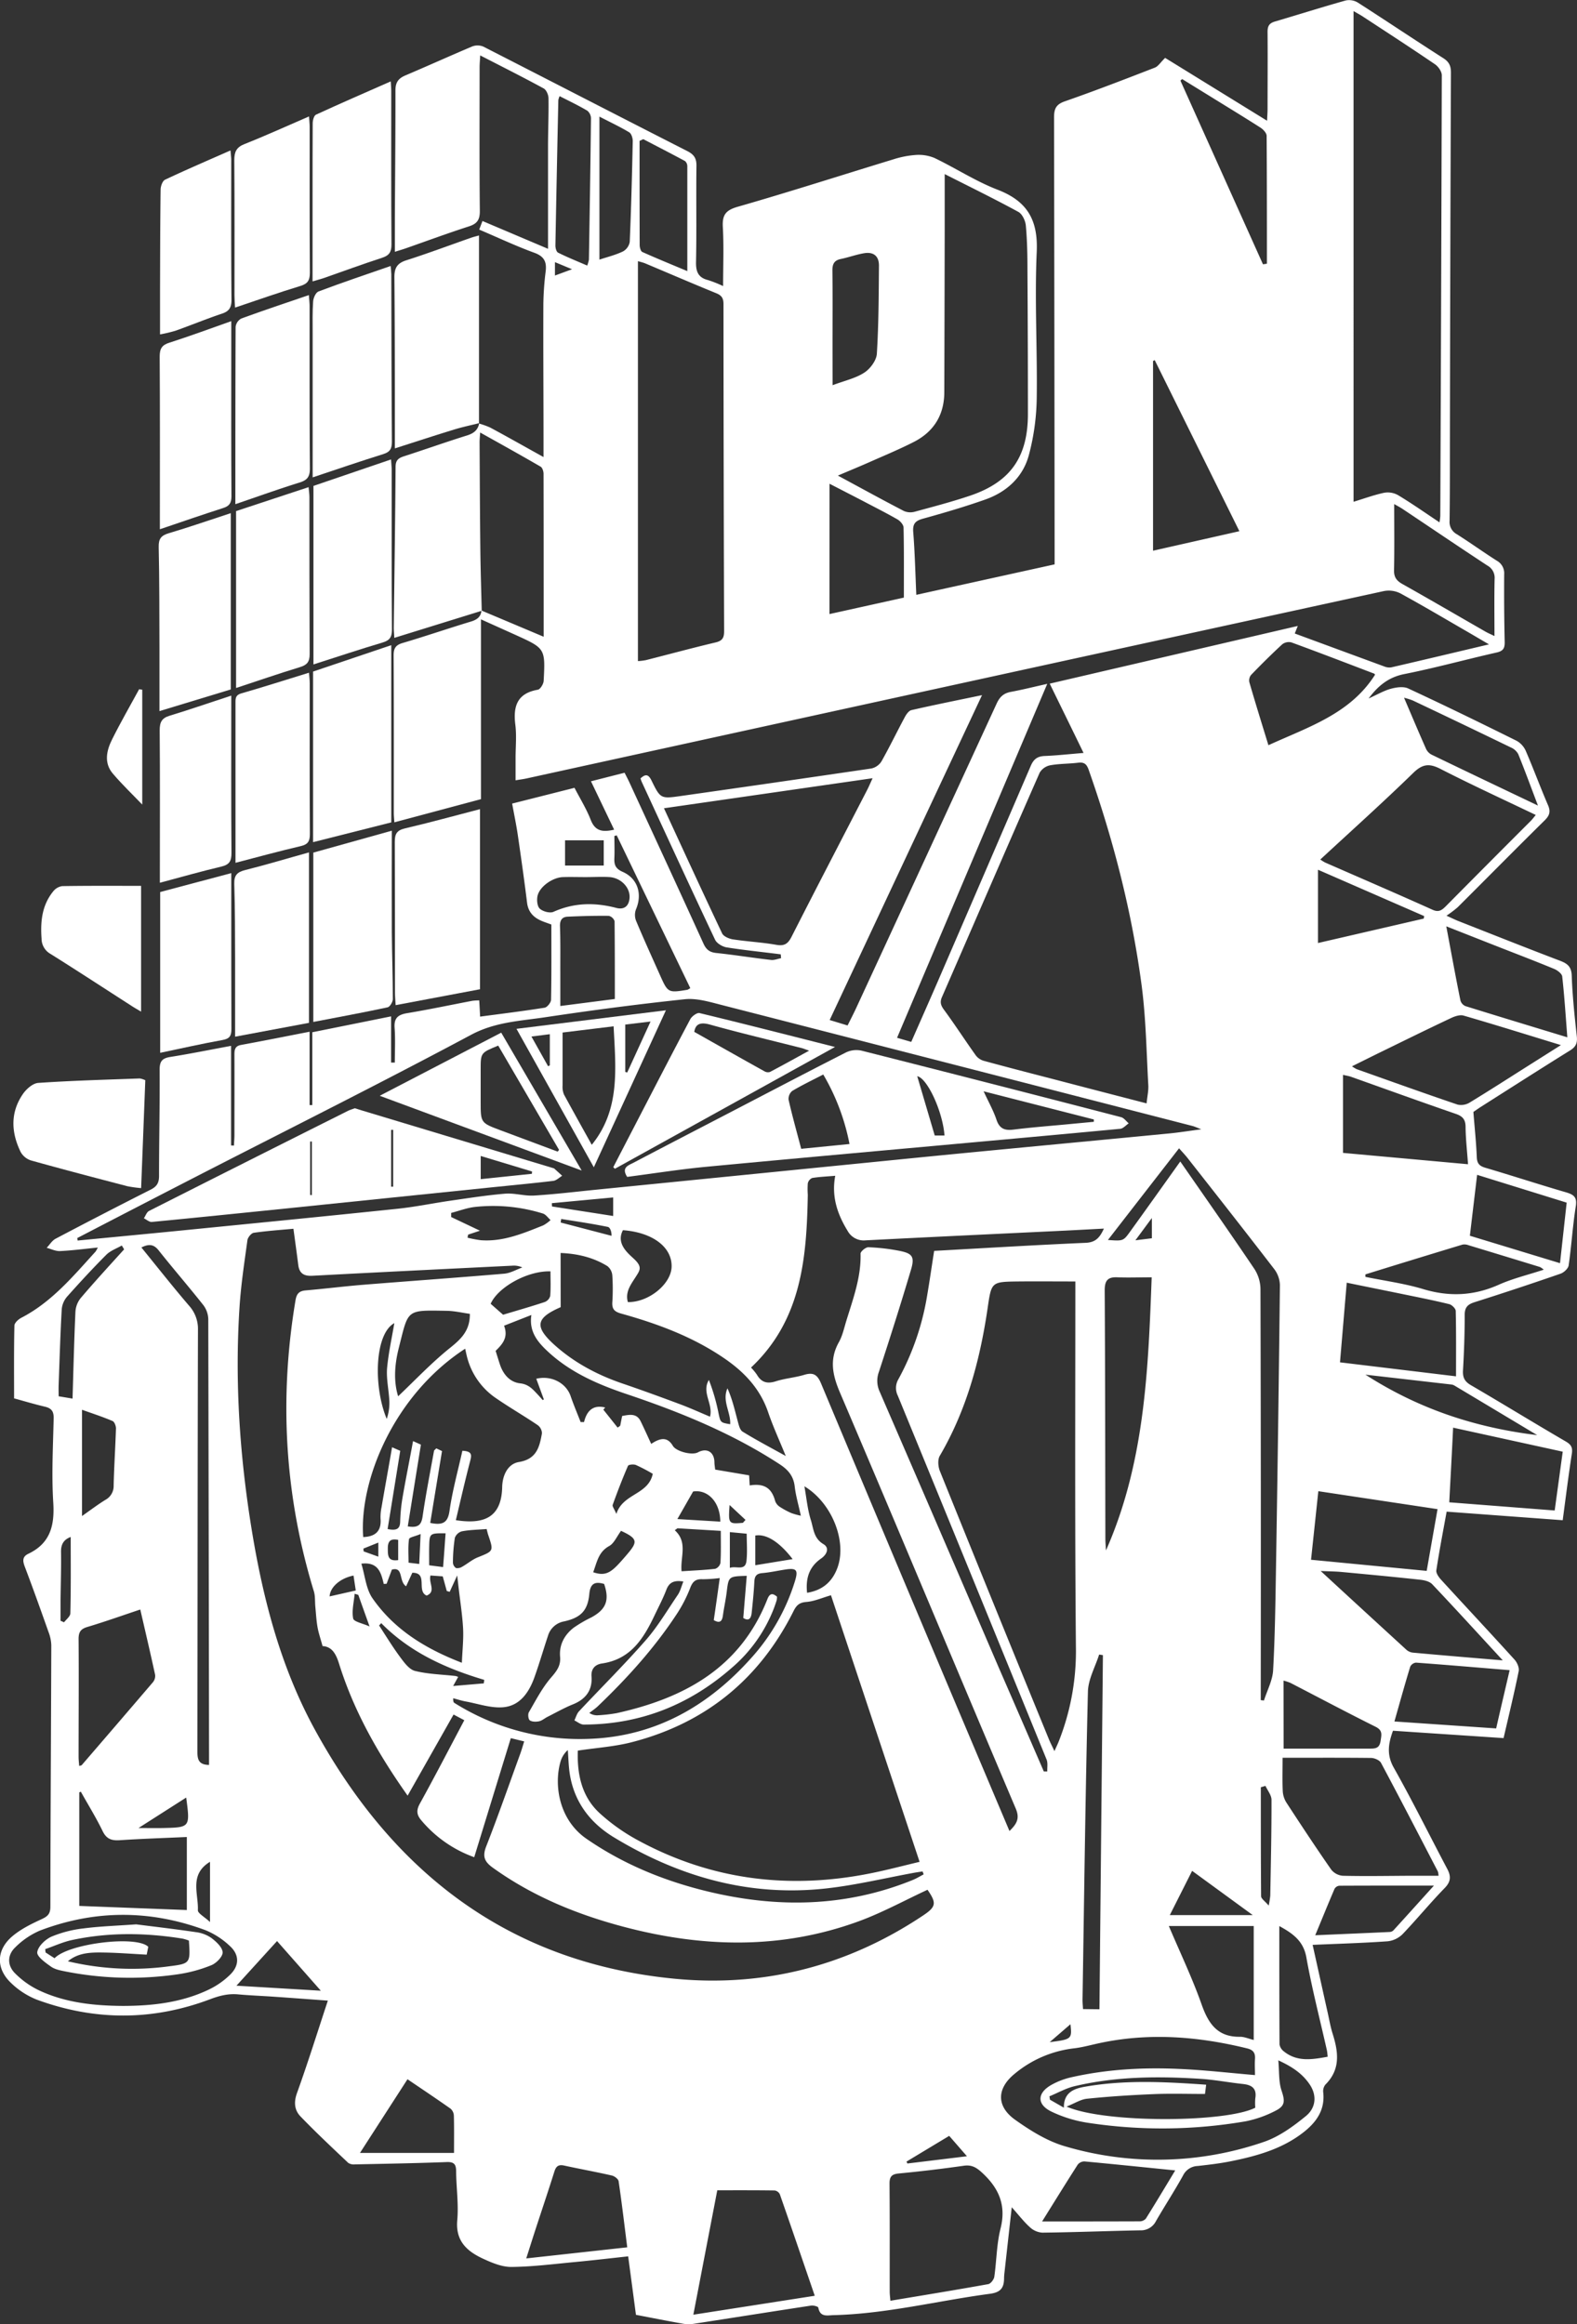 <svg id="Capa_1" data-name="Capa 1" xmlns="http://www.w3.org/2000/svg" viewBox="0 0 680.62 1003.09"><rect x="0" y="0" width="680.62" height="1003.09" fill="#333333" stroke="none"/><defs><style>.cls-1{fill:#fff;}</style></defs><path class="cls-1" d="M816.27,286.46l-37.73,11.69c-.09-1.78-.24-3.18-.23-4.58.27-23.07.63-46.13.78-69.2,0-2.87,1.22-3.81,3.61-4.58,9.1-2.94,18.12-6.15,27.25-9,2.88-.9,4.7-2.33,5.23-5.3l-.14.15a34.75,34.75,0,0,1,4.9,1.76c7.45,4,14.83,8.19,23,12.72,0-2.5,0-4.09,0-5.68,0-20.09-.15-40.18-.07-60.27a125.21,125.21,0,0,1,1-14.21c.49-4.12-.67-6.46-4.89-8-8-2.92-15.7-6.56-23.79-10,.48-1.29.88-2.34,1.4-3.71l28.29,12c0-15.35,0-29.58,0-43.8,0-7,.32-14.09.21-21.13,0-1.48-.92-3.64-2.08-4.28-8.8-4.8-17.76-9.29-27.4-14.26-.11,2.09-.25,3.62-.26,5.16,0,20.69-.12,41.38.1,62.07,0,3.85-1.26,5.46-4.79,6.59-9.11,2.94-18.1,6.27-27.14,9.43-1.37.48-2.76.88-4.74,1.51,0-5.29,0-10.06,0-14.82.1-18.29.28-36.58.25-54.87,0-3.37,1.23-5.14,4.27-6.42C793,51.31,802.52,47,812.18,42.91A6.5,6.5,0,0,1,817,43c29.34,15,58.59,30.1,87.94,45.05,3,1.51,4.07,3.2,4,6.52-.18,13.79.1,27.59-.18,41.38-.09,4.23,1,6.77,5.23,7.81a52.94,52.94,0,0,1,6.46,2.57c0-8.86.34-17.18-.12-25.46-.29-5.2,1.17-7.27,6.47-8.78,22.43-6.43,44.65-13.6,67-20.41a41.16,41.16,0,0,1,9.66-1.92,17.68,17.68,0,0,1,8.22,1.29c9.16,4.4,17.79,10.06,27.21,13.69,12.84,4.93,17.53,13.07,16.91,26.84-.94,21.08.31,42.26,0,63.39a100.88,100.88,0,0,1-3.38,24.26c-2.54,9.51-9.52,15.92-18.76,19.2-8.88,3.14-17.94,5.79-27,8.3-3.38.93-4.44,2.29-4.15,5.85.7,8.77.89,17.57,1.32,27l59.69-13.15v-5.79q-.08-93.54-.24-187.1c0-3.91,1-5.71,4.83-7,13-4.54,25.84-9.5,38.67-14.48,1.43-.55,2.42-2.24,4.44-4.21l44,27.13c.09-2.24.21-3.67.21-5.11,0-11.09.09-22.19,0-33.28,0-2.55.78-3.73,3.21-4.44,10.19-3,20.32-6.21,30.54-9.08a7.26,7.26,0,0,1,5.24.93c12.35,7.92,24.54,16.11,36.9,24,2.47,1.59,3.26,3.34,3.25,6.19q-.32,81.63-.45,163.27c0,10,0,20.09-.13,30.13a6,6,0,0,0,3.14,5.84c5.82,3.68,11.42,7.72,17.23,11.42a6.16,6.16,0,0,1,3.19,5.85q-.11,14.61.22,29.23c.06,2.68-.63,3.9-3.47,4.54-13.28,3-26.43,6.64-39.77,9.29-6.58,1.3-11.1,4.68-15.49,10.55,3.72-1.67,6.53-3.35,9.57-4.18,2.37-.65,5.44-1.1,7.5-.15,15.75,7.31,31.35,14.92,46.9,22.64a9.34,9.34,0,0,1,3.93,4.47c3.32,7.69,6.21,15.57,9.53,23.26,1.22,2.82.65,4.5-1.47,6.59-12.59,12.42-25,25-37.55,37.5a50.82,50.82,0,0,1-4.8,3.62c2.59,1.17,3.85,1.8,5.15,2.31,14.63,5.75,29.23,11.57,43.91,17.15,3.29,1.25,4.91,2.67,5,6.56.31,8.67,1.23,17.34,2.18,26,.31,2.91-.34,4.55-2.94,6.15-12.87,8-25.59,16.15-38.36,24.26-1.25.8-2.45,1.66-3.33,2.26.53,6.76,1.21,13.14,1.47,19.54.12,2.77,1.18,3.81,3.73,4.56,11.63,3.43,23.15,7.2,34.78,10.59,3.39,1,4.85,2.11,4.21,6.1-1.35,8.42-1.85,17-3.07,25.42-.19,1.37-2.05,3.09-3.5,3.59q-18.45,6.39-37.06,12.29c-3,.95-4.33,2.2-4.31,5.58,0,7.94-.27,15.89-.73,23.82-.18,3,.61,4.8,3.38,6.41,13.72,8,27.24,16.32,41,24.33,2.35,1.37,3,2.65,2.59,5.3-1.45,9.32-2.6,18.69-3.94,28.67l-50.09-3.7c-1.56,8.6-3.18,16.94-4.45,25.33-.18,1.25,1.08,3,2.1,4.1,10.52,11.5,21.18,22.88,31.65,34.43,1.13,1.24,2.1,3.5,1.79,5-1.92,9.51-4.23,18.95-6.52,28.87l-47.73-3.18c-2,5.54-2.82,10.31.33,15.92,8.08,14.34,15.38,29.12,23.08,43.68,1.65,3.13,1.66,5.46-1.08,8.27-6.27,6.44-12,13.44-18.19,19.92a10.85,10.85,0,0,1-6.45,3.08c-10.59.75-21.21,1.05-32.37,1.54,2.25,10.12,4.4,19.86,6.57,29.59.65,2.92,1.16,5.89,2.06,8.74,2.47,7.85,3.52,15.38-3.14,22a4.51,4.51,0,0,0-.92,3.29c.83,7.42-2.78,12.69-8.18,17-9.16,7.32-20.12,10.41-31.32,12.69-4.84,1-9.76,1.57-14.66,2.12a7.3,7.3,0,0,0-6.32,4.07c-3.69,6.68-7.88,13.09-11.7,19.7a7.25,7.25,0,0,1-6.82,4c-14.08.27-28.16.84-42.25,1a8.68,8.68,0,0,1-5.33-2.33c-2.59-2.33-4.75-5.16-7.85-8.64-1.15,10.35-2.17,19.51-3.19,28.67q-.1.9-.12,1.8c0,4-1.16,6.22-6,6.87-22.53,3-44.69,8.66-67.56,9.23-2.75.07-5.84,1-6.61-3.24-.08-.48-2-1-3-.9-16.88,2.57-33.73,5.25-50.6,7.85a14.73,14.73,0,0,1-4.73,0c-6.76-1.19-13.48-2.53-20.38-3.85-1.11-8.39-2.19-16.51-3.36-25.23-7.81.84-15.34,1.73-22.88,2.44-9.2.86-18.42,2.06-27.63,2.13-4.12,0-8.46-1.86-12.33-3.66-6.81-3.19-11.72-7.62-10.92-16.49.62-7-.43-14.07-.49-21.11,0-3.07-.92-4.14-4.16-4-13.18.5-26.37.73-39.55,1a4.43,4.43,0,0,1-2.85-.65c-6.93-6.57-13.92-13.1-20.56-20-2.73-2.8-3-6.26-1.49-10.34,4.65-12.93,8.75-26.06,13.25-39.69-8.13-.59-15.83-1.17-23.54-1.7-5.08-.35-10.18-.54-15.25-1-4.27-.38-8.05.6-12.1,2.13-24.8,9.34-49.81,9.3-74.65.18a34,34,0,0,1-11.21-7.24c-6.51-6.2-6.39-14.1.41-20,3.66-3.15,8.22-5.41,12.66-7.45,2.62-1.21,3.91-2.21,3.92-5.39.05-37.63.29-75.26.4-112.89a17.32,17.32,0,0,0-1.17-5.64c-3.34-9.45-6.71-18.9-10.27-28.27-.94-2.48-1.09-4.33,1.53-5.57,9.47-4.51,11.38-12.18,10.76-22.06-.76-12.09-.1-24.27.17-36.41.06-3-.92-4.31-3.73-5-4.65-1.09-9.22-2.47-13.35-3.6,0-10.76-.1-21.07.14-31.38,0-1.18,1.7-2.75,3-3.41,13.12-6.79,22.33-17.92,32-28.53a12.64,12.64,0,0,0,1-1.77c-5.78.57-11,1.27-16.31,1.52-1.9.09-3.84-.9-5.76-1.4,1.27-1.33,2.3-3.11,3.85-3.93q20.45-10.78,41.1-21.22c2.64-1.34,3.55-2.94,3.54-5.9,0-15.29.36-30.58.26-45.87,0-3.62,1.14-4.9,4.57-5.45,8.56-1.36,17.07-3.09,26.26-4.79V517.2l1.24.06c.07-1.54.21-3.07.21-4.61,0-11.54.05-23.09,0-34.63,0-2.16.26-3.7,2.83-4.18,9.69-1.78,19.34-3.71,29.61-5.71v31.66l1.17,0V468.36l34-6.86v19.95l1.61,0c0-5,.27-10-.09-15-.3-4.2,1.44-5.66,5.36-6.32,9.45-1.57,18.83-3.56,28.23-5.35a23.8,23.8,0,0,1,2.94-.17q.21,3.84.37,7c9.37-1.25,18.63-2.38,27.84-3.85,1.12-.18,2.76-2.23,2.78-3.43.22-10.78.13-21.57.13-32.46-1.77-.67-3.16-1.1-4.48-1.69-3.35-1.49-5.5-3.8-6-7.71-1.2-9.76-2.59-19.5-4-29.23-.65-4.41-1.57-8.78-2.44-13.57l26.91-6.8c2.35,4.56,5.12,9,7,13.82,1.94,5,5.23,5.36,10.11,4.24l-10-20.88,14.5-3.69c.73,1.45,1.48,2.85,2.14,4.29,10.66,23.12,21.35,46.21,31.88,69.38,1.2,2.64,2.63,3.81,5.57,4.12,7.89.82,15.73,2.11,23.61,3,1.4.17,2.89-.48,4.34-.75-.05-.56-.09-1.12-.14-1.67-7.79-1-15.6-1.77-23.34-3-1.84-.3-4.26-1.73-5-3.31-10.68-22.6-21.11-45.31-31.6-68-.24-.53-.41-1.1-.59-1.6,2.09-1.93,3.38-1.92,4.74.87,3.87,7.91,4,7.94,12.68,6.71q41.14-5.83,82.25-11.88a6.9,6.9,0,0,0,4.34-3.07c3.53-6.26,6.65-12.74,10.05-19.07.65-1.22,1.74-2.79,2.89-3.05,9.88-2.26,19.82-4.25,30.45-6.46-22.08,47.07-43.8,93.4-65.75,140.21l7.73,2.35c1.28-2.6,2.58-5.07,3.75-7.61q30.35-65.62,60.58-131.3c1.32-2.88,3-4.47,6.08-5.05,5-.92,9.86-2.15,15.76-3.47-21.77,51.3-43.19,101.76-64.82,152.75l6.13,1.77c3.87-8.83,7.68-17.4,11.41-26q20.14-46.56,40.19-93.18c1.25-2.89,2.91-4.09,6-4.21,5.19-.21,10.37-.79,16.76-1.31-5-10.31-9.72-19.91-14.6-29.91l107.06-24.9c-.54,1.34-.84,2.1-1.3,3.26q19.38,7.15,38.72,14.26a5.66,5.66,0,0,0,3,.34c13.63-3.15,27.24-6.39,42.1-9.91-3.71-2.17-6.35-3.73-9-5.27-9.73-5.62-19.39-11.36-29.24-16.74a11.12,11.12,0,0,0-7.08-1q-185.12,40.34-370.19,80.9c-1.29.28-2.6.44-4.6.77V350c0-4.8.49-9.66-.11-14.38-1-8,.83-13.54,9.71-15.09,1.07-.19,2.45-2.46,2.52-3.83.74-14,.67-14-12.14-19.82l-14.92-6.72v77.6l-37.38,10c-.11-1.74-.24-2.92-.24-4.09,0-22.64.05-45.28-.08-67.92,0-3,.8-4.47,3.84-5.37,9.89-2.92,19.66-6.28,29.54-9.27,2.6-.79,4.27-2,4.53-4.76L843,297.67c0-23.95,0-47.14-.05-70.33,0-1.05-.49-2.62-1.26-3.07-8.47-4.92-17-9.66-26.1-14.74-.12,1.95-.25,3.11-.25,4.26.09,15.12.15,30.24.32,45.36C815.75,268.25,816.05,277.36,816.27,286.46ZM735,553.16c-5.58.52-11.38.91-17.11,1.74-1.08.16-2.58,2-2.74,3.18-1.32,9.63-2.8,19.27-3.42,29-2.09,32.44.12,64.7,5.39,96.74,4.92,29.83,12.55,58.89,27.19,85.61,33.7,61.53,83.55,100.36,154.84,107.36,38.66,3.8,74.65-5.37,107.22-27,6.1-4,6.31-5.54,2.3-11.36-9.85,4.57-19.35,9.79-29.4,13.5-33.66,12.4-67.86,11.5-102.08,2.39-20.08-5.34-39.1-13.17-56.14-25.41-3.61-2.6-4.55-4.85-2.85-9.19,5.18-13.23,9.85-26.66,14.71-40,.59-1.64,1.06-3.32,1.69-5.31L828.82,773c-5.31,17.28-10.52,34.22-15.79,51.38a53.14,53.14,0,0,1-22.65-15.69c-2.19-2.49-2.47-4.45-.79-7.48,6.51-11.78,12.69-23.74,19.16-35.95l-4.64-2.45-19.82,35c-12.73-18-23.19-36.41-29.59-56.92-1.25-4-2.94-7.41-7.13-7.62-.83-3.07-1.71-5.58-2.17-8.17-.51-2.92-.67-5.91-.95-8.87-.21-2.18,0-4.48-.61-6.53-12.64-41.29-15.07-83.19-7.93-125.74.51-3,1.76-4,4.56-4.21,8.2-.71,16.38-1.74,24.59-2.41,20.31-1.63,40.63-3.06,60.92-4.79,2.66-.23,5.21-1.76,7.81-2.69a8.62,8.62,0,0,0-4.35-.76c-28.74,1.42-57.48,2.81-86.21,4.35-3.71.2-5.69-1-6.15-4.73C736.46,563.78,735.78,558.91,735,553.16ZM967,711.33c-3.8,1.09-7.16,2.62-10.62,2.89-3,.24-4.27,1.38-5.56,4-14.65,29.25-37.86,48.21-69.5,56.45-7.58,2-15.53,2.48-23.58,3.71-.34,10.23,1.66,20,9.66,27.21A83.32,83.32,0,0,0,883,816.7c31.91,17.53,65.85,21.76,101.36,14.58,6.94-1.4,13.8-3.22,20.89-4.9C992.29,787.39,979.59,749.25,967,711.33Zm136.22-212.28c.31-3.11.87-5.49.74-7.83-.8-14.19-1-28.47-2.81-42.53-4.2-32-12.21-63.15-22.93-93.6-.83-2.38-1.9-3.39-4.51-3.06-4,.5-8.11.39-12.07,1.11a6.88,6.88,0,0,0-4.56,3.18c-14.15,32.2-28.08,64.5-42.13,96.74-1,2.21-.62,3.64.83,5.6,4.77,6.48,9.13,13.26,13.82,19.81a6.63,6.63,0,0,0,3.52,2.26c10.11,2.76,20.25,5.38,30.39,8C1076.48,492.14,1089.5,495.5,1103.19,499.05Zm-30.72,76.86c-8.51,0-16.71-.08-24.9,0-11.44.15-11.34.23-13,11.6-3.29,22.37-9.09,43.93-20.65,63.67-.95,1.63-.72,4.61.05,6.53q23.34,57.87,47,115.62c.63,1.57,1.43,3.07,2.46,5.27.86-2,1.44-3.11,1.9-4.33a105.9,105.9,0,0,0,7.37-38.93C1072.22,682.16,1072.47,628.94,1072.47,575.91ZM1229.63,248.3a25.59,25.59,0,0,0,.35-2.74q.4-95.1.65-190.19c0-1.63-1.52-3.81-3-4.8-10.27-7-20.7-13.76-31.09-20.57-1.09-.72-2.24-1.32-4-2.35V239.42c4.59-1.39,8.81-2.95,13.17-3.88a9,9,0,0,1,6,1C1217.68,240.12,1223.4,244.15,1229.63,248.3ZM641.69,557.18c.06.35.12.71.19,1.07,14.44-1.4,28.88-2.76,43.32-4.19,31.6-3.14,63.19-6.23,94.77-9.53,7.72-.81,15.34-2.41,23-3.51s15.6-2.35,23.44-3c4.12-.32,8.36,1.07,12.5.81,9.11-.56,18.19-1.67,27.28-2.58q70.18-7,140.36-14c35.48-3.49,71-6.79,106.45-10.22,4.27-.41,8.51-1.1,13.84-1.8-2-.74-2.86-1.18-3.8-1.42q-101.88-26.24-203.79-52.37c-5-1.28-10.35-2.86-15.33-2.33-20.08,2.12-40.12,4.75-60.09,7.75-10.78,1.63-21.58,2-32,7.52-38.38,20.52-77.33,40-116,59.83Q668.74,543.13,641.69,557.18Zm242-249a26.26,26.26,0,0,0,3.44-.42c10-2.54,20-5.25,30-7.62,3-.7,3.76-2,3.75-4.9q-.24-70.57-.27-141.15c0-2.48-.76-3.7-3.07-4.65-10.25-4.18-20.41-8.57-30.62-12.86-1-.42-2.11-.68-3.23-1ZM1016.08,98c0,8.84,0,16.87,0,24.91q-.06,34.59-.17,69.17c0,9.71-4.42,17-13,21.44-6.38,3.26-13,6-19.57,8.91-4.17,1.84-8.38,3.57-13.36,5.69,10.08,5.44,19.24,10.48,28.51,15.29a7.06,7.06,0,0,0,4.68.3c8.08-2.2,16.19-4.32,24.1-7C1044.56,230.78,1052,220,1052,201.5c0-20.66-.07-41.33-.2-62,0-6.44-.11-12.89-.7-19.29-.19-2.1-1.55-5-3.25-5.91C1037.62,108.73,1027.18,103.62,1016.08,98Zm42.77,689.37h1.51c-.08-1.73.31-3.65-.31-5.16q-32-78.55-64.2-157a7.44,7.44,0,0,1,.25-7.11,113.22,113.22,0,0,0,12.22-35c1.16-6.73,2.13-13.5,3.21-20.39,22-1.21,43.73-2.54,65.42-3.48,4.4-.19,6.12-2.4,7.85-6.14-5.73.3-11,.59-16.17.85-28.89,1.39-57.78,2.74-86.66,4.22a7.93,7.93,0,0,1-7.81-4.13c-4.4-7.18-7-14.78-5.32-23.73-3.47.3-6.73.43-9.93.95a3.29,3.29,0,0,0-1.91,2.31,33.89,33.89,0,0,0,0,4.93c-.5,27.3-2.68,54.06-24.5,74.57a24.29,24.29,0,0,1,2.55,3.11c1.95,3.36,4.5,4,8.19,2.81,4-1.27,8.24-1.57,12.24-2.78s5.7,0,7.29,3.85q35.28,84.28,70.87,168.43c3.4,8.07,6.82,16.13,10.4,24.6,3.13-3.06,4.54-5.37,2.72-9.67-25.36-59.79-50.36-119.74-75.85-179.48-3.27-7.66-4.68-14.37-.47-21.87,1.51-2.7,2.19-5.88,3.1-8.89,2.92-9.57,6.51-19,6.23-29.28,0-.94,2.23-2.79,3.37-2.75a86.79,86.79,0,0,1,13.35,1.54c5.65,1.11,6.71,2.54,5.06,8.11-4.38,14.76-9.06,29.44-13.84,44.07a11.1,11.1,0,0,0,.29,8.56q25.82,59.52,51.42,119.14Q1049.15,764.91,1058.85,787.34ZM894.92,371.69c8.54,18.47,16.7,36.28,25.1,54,.63,1.32,3,2.32,4.63,2.58,6.21.95,12.52,1.26,18.71,2.35,3.41.6,5-.32,6.57-3.36,10.78-21.21,21.77-42.32,32.68-63.46.71-1.38,1.31-2.81,2.36-5.08ZM919,703.91a62.57,62.57,0,0,1-7.32.51c-3-.17-4.36.87-5.46,3.82A59.57,59.57,0,0,1,900,720.11c-9.57,14.44-21.14,27.18-33.62,39.12-1.12,1.07-2.45,1.93-3.67,2.89a5.91,5.91,0,0,0,3.84,1,67.11,67.11,0,0,0,8-.92c29.15-6.46,53.33-19.56,65-49.16,1-2.58,2.25-2.73,4.16-1.08a8.46,8.46,0,0,1-.13,1.48c-.35,1.14-.74,2.27-1.16,3.39a64,64,0,0,1-18.22,25.81c-18.28,16-39.52,24.48-63.94,24.5-1.34,0-2.69-1.17-4-1.8.67-1.36,1.07-3,2.07-4,9.51-10.16,19.43-20,28.59-30.44,5.28-6,9.44-13.08,14-19.78,1.08-1.61,1.53-3.64,2.38-5.72-3.89-.6-6.07.23-7.34,3.55-1.43,3.77-3.34,7.36-5.07,11-4.75,10-10.27,19-22.69,20.82-2.65.38-4.82,2-4.55,5.64.44,5.93-2.53,9.79-8,12-3.81,1.53-7.4,3.59-11.08,5.44-1.2.61-2.29,1.61-3.54,1.87s-3,.29-4-.4c-.68-.5-.91-2.65-.4-3.52,3-5.16,5.77-10.57,9.62-15,2.42-2.81,4.17-5.07,3.84-8.91-.44-5.15,1.84-9.41,5.82-12.52a56.09,56.09,0,0,1,7.71-4.5c6.35-3.47,7.87-7.4,5.48-14.42-4-1.18-6-.21-6.41,4.42C862,718,859,721,851.85,722.61a8.85,8.85,0,0,0-7,6.26c-2,6-3.73,12-5.85,17.91-2.34,6.51-6.28,12.31-13.55,12.89-5.27.43-10.73-1.52-16.09-2.5-1.82-.33-3.6-.92-5.39-1.39-.06,1.41.15,1.79.48,2a101.74,101.74,0,0,0,59,15.49c28-1.22,50.64-14.18,69.08-34.8a87.88,87.88,0,0,0,18.95-33.32c1.46-4.81.64-5.7-4.41-4.89-3.25.51-6.48,1.23-9.76,1.51-2.5.22-3.26,1.35-3.38,3.71-.23,4.48-.68,8.95-1.15,13.42-.24,2.27-1.13,3.81-3.63,2.23.5-6.1,1-12.1,1.5-18.18-7.88.23-7.82.24-8.65,7-.42,3.42-1.19,6.78-1.65,10.19-.37,2.7-1.57,3.32-3.93,1.92C917.29,716.18,918.11,710.33,919,703.91Zm231,214.5c0-2.23-.15-4.6,0-6.95.21-2.74-.88-4-3.55-4.61-21.07-5.15-42.22-6.82-63.62-2.22-3.66.78-7.29,1.82-11,2.24a48.75,48.75,0,0,0-25.58,11c-7.73,6.3-7.93,14,.22,19.82,6.62,4.7,13.92,9.26,21.61,11.47a140.73,140.73,0,0,0,85.76-1.92c6.57-2.24,12.66-6.68,18.12-11.14,4.53-3.71,4.65-9.07,1.79-13.44-3.11-4.75-7.6-7.83-13.68-10.61.44,4.89.12,9.17,1.36,12.94,1.47,4.43,1.76,6.61-2.47,8.76a48.31,48.31,0,0,1-13,4.61,212.36,212.36,0,0,1-68,.65,55.45,55.45,0,0,1-15.76-4.82c-6.45-3.08-6.27-8.09,0-11.59a32,32,0,0,1,8.34-3.2c15.29-3.48,30.85-4.35,46.45-3.66C1127.92,916.19,1138.74,917.46,1150,918.41Zm28.19-524.6a20.56,20.56,0,0,0,2.06,1.29c15.47,6.78,31,13.46,46.38,20.39,2.71,1.22,4,.19,5.72-1.5q18.33-18.51,36.75-36.92c.67-.68,1.24-1.47,2.08-2.49-14-6.7-27.69-13-41.1-19.86-4.86-2.49-7.78-2.18-11.81,1.75C1205.33,369.09,1191.84,381.18,1178.2,393.81ZM805.1,678.93c11.78,1.83,19.7-.83,20-14.29.1-4.94,2.33-10,7.23-10.81,7.7-1.27,8.89-6.57,9.93-12.38a4.51,4.51,0,0,0-1.82-3.53c-5.9-4-12.08-7.56-17.94-11.59A30.55,30.55,0,0,1,810,608.76c-.32-1.2-.56-2.43-.88-3.83-31,20.16-45.81,57.26-44,81.29,5.07-.19,7.93-2.42,7.48-7.92a20,20,0,0,1,.43-4.92c1.44-8.47,3-16.93,4.54-25.93L781.1,649c-1.86,11.55-3.66,22.68-5.45,33.76,4,.82,5.34-.15,5.42-3.18a73.58,73.58,0,0,1,1-10.28c1.37-8,3-16,4.56-24.5l3.39,1.53c-1.94,12-3.8,23.63-5.67,35.28,4.56.75,5.88-.71,6.4-4.29,1.38-9.45,3.22-18.85,4.92-28.26.06-.35.54-.63,1-1.13l2.46,1.18c-1.76,10.7-3.44,20.92-5.09,31,5.58,1.15,7.62-.19,8.34-5.27,1.26-8.76,3.66-17.36,5.54-25.86,4.31.18,4,1.92,3.39,4.29C809.09,661.78,807.14,670.33,805.1,678.93ZM850.34,587c-10.68,4.66-11.35,8.32-3,16,8.66,7.87,18.76,13.24,29.81,17,8.33,2.84,16.6,5.86,24.84,8.94,4.31,1.62,8.52,3.53,12.81,5.33,1.45-5.5-3.75-10.47-.49-15.85a84.58,84.58,0,0,1,4.19,14.51c.82,3.81.79,3.89,5,4.59.31-5.18-3.61-10.08-1.17-15.48,2.07,4.6,3.14,9.36,4.4,14.06.44,1.65.92,3.87,2.13,4.62,5.86,3.62,12,6.83,18.63,10.52-2.71-6.67-5.47-12.64-7.58-18.83-3.45-10.14-10.21-17.33-18.84-23.25-13.63-9.37-28.87-15-44.6-19.39-2.82-.79-4-1.83-3.84-4.81a89.11,89.11,0,0,0,0-11.67,5.7,5.7,0,0,0-2.12-4c-6.06-3.74-12.79-5.37-20.2-5.67Zm142.31,428.8c14.27-2.38,28.27-4.66,42.23-7.17,1.06-.19,2.43-2,2.61-3.16,1-7,1-14.13,2.71-20.89,2.53-10.12-.8-17.48-8.09-24.15-2.44-2.23-4.44-3.36-7.77-2.9q-14,2-28.07,3.34c-3.06.3-4,1.34-4,4.41.14,15.57.06,31.14.08,46.72C992.36,1013.16,992.53,1014.33,992.65,1015.8Zm169.27-234.33c0,5.42-.15,10,.08,14.64a10.43,10.43,0,0,0,1.72,4.94c6.29,9.65,12.63,19.27,19.21,28.72a7.12,7.12,0,0,0,5,2.62c9.42.22,18.86.06,28.29,0h13a7.53,7.53,0,0,0-.28-1.83c-8.13-15.65-16.23-31.33-24.54-46.88-.63-1.18-2.82-2.12-4.3-2.14C1187.64,781.4,1175.23,781.47,1161.92,781.47ZM960,1013.65c-5.16-15.08-10.07-29.48-15.08-43.83a3,3,0,0,0-2.19-1.61c-8.2-.12-16.4-.08-24.8-.08-3.45,17.92-6.82,35.43-10.33,53.69ZM954,677c-1.09-5-2.22-8.79-2.65-12.63-.51-4.46-2.83-7.19-6.45-9.55-20.46-13.36-42.87-22.49-65.86-30.23-12.63-4.25-24.58-9.4-34.42-18.62-4.32-4.05-8-8.5-6.92-15.6L825.91,595c2,5.21-.91,8.15-3.64,10.86.65,2.06,1.21,3.91,1.81,5.74,1.42,4.37,4.3,7.78,8.79,8.28,3.66.41,5.44,2.57,7.54,4.79.75.79,1.46,1.62,2.19,2.44l.48-.31c-1.07-2.93-2.15-5.85-3.27-8.91,6.72-1.59,12.93,2,14.81,7.44,1.3,3.8,2.88,7.51,4.34,11.26h1.47c1.25-5.14,4.12-7.53,9.13-6.29l-.8.93q3.09,3.87,6.16,7.75l1.12-.8c.28-1.4.55-2.81.83-4.21,3.29-.64,6.29-1.23,8,2.29,1.55,3.17,3,6.4,4.55,9.76,4.57-3.11,7.29-2.63,9.35.84,1.43,2.41,8.23,4.18,10.79,2.81,3.82-2.06,7-.24,7.14,4.1,0,1.14.22,2.28.32,3.33l14.66,2.48c.06,1.12.15,2.72.25,4.35,6.25-1,9.51,1.12,11,6.8a5,5,0,0,0,2,2.45,33.47,33.47,0,0,0,4.93,2.67A30.3,30.3,0,0,0,954,677Zm163.74-152.9c10.82,15.61,21.56,30.91,32,46.4a16.37,16.37,0,0,1,2.63,8.61q.24,86.52.12,173v4.49l1.39.15c1.37-4.36,3.71-8.66,3.95-13.08.82-14.94,1-29.92,1.25-44.89q1-60.66,1.68-121.32a12,12,0,0,0-2.42-6.85c-12.42-16.15-25-32.15-37.59-48.17-1-1.24-2.08-2.37-3.52-4-10.39,13.38-20.41,26.29-30.7,39.56,6.61.48,6.64.5,9.71-3.79C1103.4,544.29,1110.49,534.32,1117.77,524.11Zm164.3-50.2c-14.78-4.52-28.33-8.77-42-12.73-1.6-.46-3.81.29-5.45,1.07-9.75,4.59-19.42,9.35-29.1,14.08-4.38,2.13-8.73,4.31-13.62,6.73a14.37,14.37,0,0,0,2,1.23c14.52,5.15,29,10.36,43.61,15.31a7.12,7.12,0,0,0,5.23-.92c8.2-5,16.25-10.17,24.35-15.3ZM1105.42,574.12c-5.43,0-10.07.19-14.69,0-4.3-.23-5.62,1.4-5.59,5.73.22,35.66.21,71.32.29,107,0,1.71.17,3.42.26,5.13C1102.42,654.21,1103.92,614.21,1105.42,574.12Zm37.85-322-36.54-73.82-.73.36v81.88Zm93.5,364.73c0-10,.09-19.12-.13-28.22,0-1-1.66-2.65-2.81-2.93-6.53-1.6-13.13-2.91-19.71-4.26-8-1.65-16-3.25-24.52-5-1,11.74-1.94,22.94-2.91,34.37ZM689,815.66c-9.88.45-19.41.75-28.91,1.38-3.52.23-5.76-.46-7.44-3.94-2.81-5.81-6.24-11.32-9.4-17l-.68.3v49L689,847.18Zm-27.83,72.9c12.84,0,25.46-1.41,37.2-7a34.35,34.35,0,0,0,9.46-6.63c3.92-3.92,3.81-8.56-.3-12.26a34,34,0,0,0-10.43-6.77c-23.78-8.86-47.73-8.89-71.47.13A33.83,33.83,0,0,0,615,863.23c-3.52,3.3-3.58,7.81-.17,11.23a37,37,0,0,0,10.08,7.24C636.3,887.14,648.65,888.46,661.16,888.56Zm580.78-363.24c-.42-5.89-1-10.94-1.06-16,0-3.2-1.14-4.67-4.17-5.72-15.11-5.2-30.14-10.65-45.2-16-1-.37-2.17-.53-3.52-.85v33.67Zm-13.15,148.85-51.46-7.75c-1.07,10.11-2.08,19.58-3.15,29.59l49.92,4.8C1225.7,691.72,1227.2,683.22,1228.79,674.17ZM966.36,287.88l32.1-7.1c0-10.52.09-20.36-.13-30.2,0-1.24-1.46-2.88-2.68-3.58-4.92-2.82-10-5.36-15-8-4.58-2.38-9.17-4.73-14.27-7.36Zm318.45,182.66c-.73-9.31-1.26-17.8-2.21-26.25-.13-1.23-2.09-2.7-3.52-3.29-8.57-3.53-17.22-6.83-25.85-10.22l-20.67-8.14c2.12,11.24,4,21.63,6.11,32a3.8,3.8,0,0,0,2.15,2.43C1255.21,461.55,1269.63,465.92,1284.81,470.54ZM668.9,717.48c-8,2.68-15.34,5.29-22.76,7.51-3,.89-3.89,2.23-3.86,5.33.13,16.92,0,33.85,0,50.77,0,1.27.16,2.54.26,3.91.61-.2,1-.2,1.11-.38q15.4-17.85,30.73-35.78a4.31,4.31,0,0,0,.93-3.18C673.32,736.48,671.17,727.33,668.9,717.48Zm486.9-373c17.3-7.91,35.29-13.52,46-30.39,0-.06-.16-.42-.38-.51-11.88-4.53-23.75-9.1-35.69-13.47a4.67,4.67,0,0,0-3.94.8c-4.63,4.26-9.09,8.71-13.47,13.23a3.79,3.79,0,0,0-.76,3.12C1150.13,326.14,1152.89,335,1155.8,344.48Zm101.14,394.95c-10.75-11.66-20.5-22.36-30.46-32.87-1.15-1.21-3.39-1.74-5.2-1.93-11.3-1.23-22.61-2.29-33.92-3.35-2.55-.24-5.11-.25-9-.42,13,12,25,23,37,34a5.08,5.08,0,0,0,2.76,1.23C1230.63,737.24,1243.12,738.27,1256.94,739.43Zm-23.09-68.21,45.5,3.53,3.47-25.38L1235.51,639C1235,650,1234.41,660.36,1233.85,671.22Zm-23.76-430.81c0,9.85.12,19.22-.07,28.6-.06,3,1.13,4.52,3.62,5.92,12,6.74,23.88,13.67,35.81,20.52,1.12.64,2.32,1.14,3.91,1.92,0-8.56-.12-16.59.06-24.62a6,6,0,0,0-3.13-5.81c-12.25-8.06-24.39-16.28-36.58-24.42C1212.65,241.81,1211.5,241.22,1210.09,240.41Zm-60.63,662.85V854.08h-36.64c4.89,11.52,10.11,22.45,14.13,33.8,2.94,8.33,6.87,14.13,16.55,14C1145.37,901.85,1147.26,902.72,1149.46,903.26ZM879.07,992.74c-1.25-9.92-2.35-19.23-3.72-28.51-.14-1-1.78-2.21-2.93-2.48-6.83-1.56-13.74-2.81-20.6-4.3-2.41-.53-3.47.31-4.19,2.58-2.55,8.11-5.27,16.17-7.91,24.25-1.37,4.18-2.68,8.38-4.24,13.25ZM1118.57,57l-.75.66q17.82,39.63,35.63,79.28l1.7-.26c0-18.4,0-36.79-.12-55.18,0-1.22-1.49-2.8-2.69-3.57-7.45-4.76-15-9.34-22.52-14Zm141.34,686.66c-14-1.15-27.18-2.28-40.42-3.25a3.2,3.2,0,0,0-2.49,1.74c-2.34,7.68-4.48,15.42-6.82,23.65l43.91,3C1256,760.36,1257.88,752.41,1259.91,743.67Zm-201.8,237.92c14.3,0,28.18,0,42.06-.05a3.64,3.64,0,0,0,2.72-1.16c4.39-7,8.64-14.13,12.69-20.82-13.37-1.35-26.25-2.68-39.15-3.88a3.73,3.73,0,0,0-2.91,1.35C1068.28,965.19,1063.2,973.44,1058.11,981.59Zm-359.53-197v-4.41q-.12-94-.33-188a10.57,10.57,0,0,0-2.09-6c-6.31-8-13-15.7-19.33-23.68-2.11-2.66-4.21-2.87-7.45-1.25,6.93,8.5,13.61,17,20.6,25.15a14.93,14.93,0,0,1,3.82,10.47c-.17,60.56-.15,121.12-.25,181.69C693.55,781.83,693.83,784.51,698.58,784.55Zm544.17-228.4,38.9,11.84c1-9.08,1.92-17.49,2.87-26.13l-38.65-12C1244.8,538.87,1243.8,547.28,1242.75,556.15ZM1007,831.79c-.15-.43-.3-.85-.46-1.27-1.18.18-2.37.35-3.56.56-12.64,2.3-25.21,5.35-38,6.77-33.13,3.7-63.57-5-91.73-22.09-10.11-6.16-17-15.08-18.95-27.15-.56-3.45-.6-7-.88-10.48a10.62,10.62,0,0,0-3.21,5.22c-2.78,9.93-.64,24.88,11.31,33.11,15.9,10.95,33.38,18.1,52,22.63,30,7.29,59.66,6.91,88.65-4.83C1003.87,833.59,1005.4,832.62,1007,831.79Zm-199.3-91.33c.23-5.53.78-10.26.52-14.94-.34-6-1.32-12-2-18.07-.14-1.23-.28-2.46-.54-4.66l-3.24,7.06-1.26-.36c-.54-2-1.09-4-1.73-6.31l-5.3-.38c-.89,3.22,2.57,7-1.67,8.67-4.52-2,.82-9.89-6.16-9.85l-2.69,5.84c-3.3-2.17-1-8.58-6.13-7.2-.91,2.43-1.6,4.27-2.28,6.11l-1.23.08c-1.16-4.81-2.33-9.62-9.67-8.75,1.59,5.16,2,11,4.89,15.06C778.38,725.86,791.44,734.2,807.69,740.46Zm160-551.35c5.34-2,10-3,13.73-5.46,2.55-1.66,5.19-5.24,5.37-8.11.79-12.66.8-25.38.91-38.09,0-4.07-2.36-6-6.47-5.29-3.36.57-6.62,1.79-10,2.48-2.93.61-3.66,2.27-3.62,5.09.14,11.06.05,22.13.05,33.19ZM1082.87,890q.75-76.65,1.5-152.83l-1.63-.25c-1.69,5.34-4.71,10.65-4.84,16-1.09,44.34-1.63,88.68-2.33,133,0,1.3.13,2.61.21,4ZM905,139.87c0-15.57,0-30.37,0-45.17a3,3,0,0,0-1-2.33c-6-3.23-12-6.31-18-9.44l-1.61.74c0,15,0,30,.05,44.94,0,1,.42,2.67,1.12,3C891.79,134.4,898.12,137,905,139.87ZM1068.68,932c16.23,7.22,68.85,7,81.45.48a24.61,24.61,0,0,1,0-4c.73-4.31-1.47-5.82-5.35-6.23-6.09-.64-12.14-1.83-18.25-2.22-18.28-1.16-36.53-1.08-54.48,3.19-3.72.89-7.18,2.88-10.76,4.35.08.49.15,1,.23,1.46l6,3.45c-.09-6.56,4.33-8.18,8.81-9,17.37-3.09,34.84-2.17,52.6-.92-.22,1.75-.41,3.18-.51,4-7.61,0-14.79-.23-21.93.06-9.7.4-19.39,1-29,2C1074.76,928.89,1072.17,930.62,1068.68,932ZM849.89,64.37a7.78,7.78,0,0,0-.56,1.67q-.68,31.41-1.26,62.81c0,1.05.42,2.69,1.14,3.05,4,2,8.24,3.7,12.59,5.59a14.83,14.83,0,0,0,.73-2.56c.33-20.35.67-40.69.89-61a4.35,4.35,0,0,0-1.59-3.29C858,68.37,854,66.47,849.89,64.37Zm422.24,306.16c-3.16-8.32-5.71-15.31-8.51-22.2a6.51,6.51,0,0,0-3.14-2.86q-21.17-10.26-42.42-20.32a30,30,0,0,0-3.73-1.16c3.34,7.8,6.34,14.94,9.47,22a5.4,5.4,0,0,0,2.35,2.53C1241.05,355.73,1256,362.84,1272.13,370.53Zm-74.47,202.32c0,.36,0,.72,0,1.08,8.32,1.71,16.83,2.83,24.93,5.27,11.26,3.39,21.83,2.92,32.58-1.86,6-2.69,12.59-4.26,19.45-6.51a8.65,8.65,0,0,0-1.57-1.14q-15.43-4.74-30.88-9.42a4.85,4.85,0,0,0-2.61-.27Q1218.58,566.36,1197.66,572.85ZM873.72,454c0-11.46,0-22.51-.11-33.56a3.51,3.51,0,0,0-2.5-2.32c-5.92-.07-11.85.09-17.76.36-2.5.12-3.39,1.61-3.3,4.24.23,6.58.12,13.18.14,19.77,0,4.73,0,9.46,0,14.54Zm-110,498h40.59c0-5.94.08-11-.07-16.07a4.22,4.22,0,0,0-1.39-3c-6.07-4.29-12.25-8.41-18.62-12.73ZM1160.5,854.1c0,17.56,0,34.33.09,51.1a4.87,4.87,0,0,0,1.89,3c5.76,4.62,12.21,3.5,18.9,2.29-.14-1.15-.17-2-.36-2.88-3-13.28-6.43-26.47-8.82-39.86C1171,860.77,1166.69,857.46,1160.5,854.1Zm1.86-76.58c12.74,0,25,0,37.22,0,2.49,0,4.17-.19,4.63-3.32.4-2.69,1-4.57-2.24-6.15-12.3-6.13-24.44-12.58-36.65-18.89a22,22,0,0,0-3-1ZM867.07,73.2v61.72c3.52-1.18,7-2,10.2-3.56a5.84,5.84,0,0,0,2.88-4.09c.62-14.51,1-29,1.3-43.55,0-1.27-.58-3.17-1.52-3.74C876.15,77.69,872.12,75.81,867.07,73.2ZM1176,858.06c11.3-.49,21.71-.93,32.11-1.41a2.57,2.57,0,0,0,1.61-.66c5.67-6.22,11.3-12.48,17.51-19.36-14.32,0-27.58,0-40.83.06a2.74,2.74,0,0,0-2.06,1.33C1181.6,844.41,1179,850.86,1176,858.06Zm46.85-438.76c.05-.36.11-.72.17-1.08l-45.83-20v31.63ZM811.15,589.88c-3.19-.43-6.54-1.24-9.91-1.3-17.87-.33-16.51-.7-20.76,16-1.77,7-2.35,14.21-.29,20.89,7.35-7,14.22-14.25,21.93-20.51C807,601.05,811.23,597.44,811.15,589.88Zm386.52,26.25c23,14.77,47.15,22.79,74.14,26.1-12.51-7.5-24.14-14.47-35.78-21.43a3.29,3.29,0,0,0-1.27-.42ZM643.76,631.28v45.86c3.8-2.67,6.87-5,10.12-7a6.75,6.75,0,0,0,3.53-6.18c.19-8.22.74-16.43,1-24.66,0-1.07-.66-2.82-1.47-3.16C652.69,634.32,648.32,632.91,643.76,631.28ZM861.11,401.4v0c-3.29,0-6.57-.1-9.85,0-4.36.17-9.9,4-10.88,8-.43,1.76-.19,4.56.94,5.62,1.33,1.23,4.38,2.05,5.93,1.36,8.91-4,17.88-4.09,27.11-1.68,3.35.88,5.43-.76,5.71-4.26.36-4.4-3.58-8.69-8.67-9.05C868,401.2,864.54,401.4,861.11,401.4Zm13.41-18-1,.25c0,3.13.13,6.27,0,9.39-.15,2.91.38,4.69,3.57,6.09,6.58,2.9,8.54,9.64,5.76,16.17a6.92,6.92,0,0,0,0,4.87c3.28,7.86,6.82,15.61,10.29,23.38s3.51,7.87,11.93,6.47a6,6,0,0,0,1.21-.72Q890.4,416.34,874.52,383.35ZM810.39,555.7l-.24,1.32a48.63,48.63,0,0,0,5.66,1.08c9.65.75,18.3-2.92,27-6.4a16.26,16.26,0,0,0,3.17-2.28c-1.11-1-2.06-2.45-3.34-2.84a72.45,72.45,0,0,0-29.22-2.84c-3.5.38-6.9,1.7-10.34,2.59l0,1.77L815.5,554Zm69,29.11c8.88.14,18.6-7.73,18.83-15.19.26-8.51-8.17-14.89-21-15.84-3.16,5.92,2.42,10.15,4.9,12.52,3.57,3.39,2.38,4.84.68,7.53C880.67,577.18,878.09,580.4,879.34,584.81ZM661.93,562.05l-1-1.66c-2.26,1.3-4.91,2.21-6.69,4-5.82,5.82-11.4,11.88-16.86,18a9.66,9.66,0,0,0-2.37,5.45c-.62,10.91-.94,21.83-1.34,32.75-.06,1.58,0,3.17,0,4.87l6,1c.39-12.77.68-25.16,1.25-37.54a10.38,10.38,0,0,1,2.29-5.87C649.27,575.92,655.64,569,661.93,562.05Zm66,298.52-17.52,19.26L746.83,882Zm228.72-150.3c6.63-1.06,10.8-4.65,13.06-10.58,4.36-11.48-2.27-28.23-14.18-35.38.91,5,1.34,10,2.81,14.64,1.13,3.6,1.17,7.8,5.38,10.3,2.9,1.72,1.35,4.66-1,6.24C957.7,699,956,703.81,956.69,710.27Zm166.22,120-9.63,19.09h35.79Zm-297.38-240c6-1.81,12.06-3.53,18-5.5a3.94,3.94,0,0,0,2.34-2.62c.28-3.53.11-7.09.11-10.6-10-.33-22.76,6.94-25.81,14Zm93.92,93.27-18.68-1.11-1.14.85c5.75,5.22,2.3,11.56,2.93,17.7,5.05-.33,9.81-.51,14.53-1.06a3.54,3.54,0,0,0,2.25-2.56C919.58,692.94,919.45,688.47,919.45,683.57ZM772.9,723.37l-.93,1c3,4.6,5.89,9.33,9.16,13.74,1.72,2.32,3.88,5.27,6.35,5.88,5.65,1.4,11.6,1.52,17.43,2.18a6.39,6.39,0,0,1,1.19.4l-2.17,3.92,13.23-1.13.2-1.51C800.76,742.91,785.28,735.94,772.9,723.37Zm381.62,70.23-2,.59c0,15.66,0,31.32.12,47,0,1.1,1.7,2.17,3.28,4.07a41.9,41.9,0,0,0,.68-4.29c.24-13.76.56-27.52.53-41.28C1157.16,797.64,1155.45,795.62,1154.52,793.6ZM818.39,682.75c-3.9.31-7.36.35-10.72,1a4.55,4.55,0,0,0-3,2.8,72.15,72.15,0,0,0-.83,10.71,3,3,0,0,0,1.36,2.34,3.91,3.91,0,0,0,2.75-.65c2.26-1.28,4.29-3.07,6.66-4,6.79-2.73,6.84-2.61,4.48-9.59C818.83,684.61,818.69,683.9,818.39,682.75Zm50.54-286.33V385.53h-16.7v10.89Zm21.16,262.5a75.33,75.33,0,0,0-7.28-3.81c-1-.4-3.18-.18-3.42.37-2.39,5.53-4.56,11.16-6.6,16.83-.24.64.65,1.69,1.59,3.92C877.21,667.33,888.15,668.08,890.09,658.92ZM638.88,686.17c-2.92,1.09-4.23,3.06-4.18,6.4.11,7-.13,14.06-.21,21.09,0,2.89,0,5.78,0,8.67L636,723c1-1.28,2.69-2.55,2.72-3.85C639,708.23,638.88,697.32,638.88,686.17Zm261.83-7.72,18.52,1.11c-.06-8.67-5.6-14-11.73-13ZM864.37,701.4c6,2,8.19-.22,14.16-7.15,5-5.81,5.51-7.2-2.08-10.69-.21-.1-.5,0-.07,0-1.84,2.46-3,5.36-5.07,6.51C866.55,692.67,866,697.16,864.37,701.4ZM778.55,593.89c-8.56,4.69-9.09,27.46-3.28,41.34a21.34,21.34,0,0,0,1.14-7.54c-.2-4.75-1.34-9.54-1-14.23C776,606.86,777.47,600.33,778.55,593.89ZM934.33,698.37l16.12-2.63c-3.92-5.16-10.13-11.23-16.12-10.18ZM688.72,798.64l-20.59,13.15c4.46,0,7.56.06,10.65,0C690.43,811.51,690.43,811.5,688.72,798.64Zm329.31,146L999.6,955.74l.39.83,25.7-3.13ZM846.53,542.12l.06,1.42L873,547.65v-8ZM699,852.36v-26c-9.1,5.52-4.92,13.84-5.24,20.9C693.7,848.6,696.64,850.13,699,852.36ZM923.36,699.51c2.77-1,6.69,1.54,7.18-3.08.41-3.78.09-7.64.09-11.66l-7.27-.69ZM800.67,684.6c-6.93-.05-6.95-.05-7.08,6-.05,2.51,0,5,0,7.8l6,.77C800,694.11,800.31,689.53,800.67,684.6Zm49.9-135.66-.23,1.53,21.95,5.74c.07-1.71-.59-3.64-1.6-3.85C864,551,857.29,550,850.57,548.94ZM760.94,702.83c-6.06,1.23-10.15,5.18-10.32,9l11.29-2.56Q761.48,706.46,760.94,702.83Zm28.36-5c.19-4.27.37-8.07.59-12.93-2.26,1-4.89,1.4-5,2.22-.48,3.3-.2,6.71-.2,10.15ZM763,711.16l-1.57-.47c-.32,3.58-1.31,7.3-.64,10.68.28,1.4,4.13,2.09,7.07,3.43C766,719.56,764.48,715.36,763,711.16Zm17.21-23.73c-3.16-.64-4.47.4-4.47,3.57s-.08,5.77,4.47,5.16ZM929,680.07l1.11-1.27-6.87-6.42C922.67,680.52,922.75,680.62,929,680.07Zm169.39-121.93,7.11-.88v-8.75Zm-28.06,338.35-8.93,7.7C1070.86,903,1071.07,902.83,1070.36,896.49ZM765.2,691.19l.1,1.21,6.34,2.27V688.6Zm82.67-549.41,7.38-2.71L847.87,136Z" transform="translate(-608.36 -22.87)"/><path class="cls-1" d="M815.18,205.48c-3.58.9-7.2,1.66-10.73,2.74-8.27,2.53-16.5,5.23-25.68,8.16v-10.6c0-21.13,0-42.26-.19-63.39,0-3.86,1.21-5.92,5.07-7.16,9.4-3,18.65-6.49,28-9.75,1.22-.43,2.49-.71,3.44-1v81.12A1.74,1.74,0,0,1,815.18,205.48Z" transform="translate(-608.36 -22.87)"/><path class="cls-1" d="M815.52,449.8l-36.4,6.86c-.12-2.06-.29-3.65-.29-5.24,0-21.72,0-43.44-.08-65.17,0-3.35.74-5,4.33-5.86,10.74-2.5,21.37-5.45,32.44-8.32Z" transform="translate(-608.36 -22.87)"/><path class="cls-1" d="M743.3,228.89c0-21.07,0-41.57,0-62.06,0-4.64-.12-9.3.21-13.92.11-1.51,1.14-3.81,2.31-4.25,10.18-3.83,20.48-7.31,31.14-11,.12,1.53.27,2.51.28,3.49.07,24.1.08,48.2.26,72.3,0,3-.72,4.46-3.75,5.4C763.67,222,753.69,225.42,743.3,228.89Z" transform="translate(-608.36 -22.87)"/><path class="cls-1" d="M743.64,232.57l33.49-11.42c.13,1.95.29,3.36.29,4.76,0,22.92-.06,45.84.1,68.75,0,3.32-1.09,4.63-4.17,5.54-9.85,2.93-19.6,6.19-29.71,9.42Z" transform="translate(-608.36 -22.87)"/><path class="cls-1" d="M709.94,240.46c0-25.91,0-51.2.11-76.49a4.75,4.75,0,0,1,2.41-3.61c9.5-3.48,19.11-6.68,29.21-10.14.13,2,.31,3.38.31,4.8,0,23.35-.05,46.71.12,70.06,0,3.47-1.07,4.95-4.33,6C728.66,233.91,719.67,237.14,709.94,240.46Z" transform="translate(-608.36 -22.87)"/><path class="cls-1" d="M743.49,386.32V312.69c11.14-3.75,22.26-7.51,33.74-11.39v76.49Z" transform="translate(-608.36 -22.87)"/><path class="cls-1" d="M777.47,381.37c0,15.18-.07,29.56,0,43.93.06,9.59.43,19.17.43,28.75,0,1.23-1.26,3.33-2.25,3.55-10.51,2.25-21.09,4.2-32.07,6.31V390.83Z" transform="translate(-608.36 -22.87)"/><path class="cls-1" d="M743.26,144.31v-36.8c0-10.48,0-21,.06-31.43,0-1.28.53-3.31,1.41-3.72C755.28,67.5,765.93,62.87,777,58c.1,1.73.22,2.85.22,4,0,22.15-.07,44.3.09,66.45,0,3.29-1.05,4.7-4.09,5.69-8.52,2.77-16.93,5.88-25.39,8.83C746.47,143.41,745.06,143.77,743.26,144.31Z" transform="translate(-608.36 -22.87)"/><path class="cls-1" d="M710.25,243.44l31.29-10.33c.16,1.73.36,3,.36,4.29,0,22.6,0,45.19.1,67.79,0,3.31-1.1,4.65-4.18,5.59-9.12,2.78-18.13,5.9-27.57,9Z" transform="translate(-608.36 -22.87)"/><path class="cls-1" d="M677.36,251.28v-4.91c0-23.21.08-46.43-.08-69.64,0-3.43,1-5,4.28-6,8.78-2.82,17.43-6,26.61-9.26v15.4c0,20.07-.06,40.14.08,60.2,0,2.91-.9,4.2-3.61,5.06C695.7,245,686.83,248.07,677.36,251.28Z" transform="translate(-608.36 -22.87)"/><path class="cls-1" d="M710,395.23V365.64q0-19.53,0-39.07c0-1.95-.22-3.67,2.48-4.45,9.6-2.76,19.11-5.81,29.24-8.93.13,1.77.31,3.17.31,4.57,0,21.71-.07,43.41.06,65.12,0,3.12-.87,4.42-3.95,5.15C728.83,390.2,719.62,392.73,710,395.23Z" transform="translate(-608.36 -22.87)"/><path class="cls-1" d="M677.18,329.76c0-9.52,0-18.45,0-27.37-.06-14.51,0-29-.33-43.54-.07-3.5,1.11-4.9,4.39-5.87,8.85-2.62,17.58-5.66,26.72-8.65v76.08Z" transform="translate(-608.36 -22.87)"/><path class="cls-1" d="M709.83,470.27c0-11.55,0-22.31,0-33.07-.05-10.93,0-21.87-.36-32.79-.12-3.76,1.2-5.18,4.73-6.06,9.09-2.27,18.08-5,27.51-7.61V464.3Z" transform="translate(-608.36 -22.87)"/><path class="cls-1" d="M709.8,155.62c-.11-2.29-.24-3.76-.24-5.22,0-19.46.08-38.92-.08-58.37,0-3.6.89-5.62,4.44-7,9.15-3.63,18.12-7.72,27.81-11.91.11,1.8.28,3.2.28,4.6,0,21-.06,41.91.08,62.87,0,3.19-.87,4.7-4,5.67C728.81,149.07,719.67,152.31,709.8,155.62Z" transform="translate(-608.36 -22.87)"/><path class="cls-1" d="M671.07,489.07c-.59,15.39-1.18,30.71-1.8,46.55a52.61,52.61,0,0,1-6-.83c-13.87-3.63-27.73-7.25-41.53-11.11a7.84,7.84,0,0,1-4.46-3.64c-4.13-8.47-4.53-17.07,1-25.08,1.48-2.13,4.25-4.58,6.58-4.74,14.58-1,29.2-1.38,43.81-1.92A8.32,8.32,0,0,1,671.07,489.07Z" transform="translate(-608.36 -22.87)"/><path class="cls-1" d="M708.17,323.08V328c0,21-.08,42,.09,63,0,3.43-.84,5-4.28,5.84-8.7,2.06-17.31,4.5-26.62,7v-5.49c0-20.08.09-40.17-.08-60.25,0-3.55.85-5.34,4.42-6.39C690.42,329.06,699,326.07,708.17,323.08Z" transform="translate(-608.36 -22.87)"/><path class="cls-1" d="M677.49,407.84l30.68-8.16v16.1c0,17.07,0,34.14.06,51.21,0,2.91-.75,4.16-3.8,4.71-8.81,1.58-17.55,3.57-26.94,5.53Z" transform="translate(-608.36 -22.87)"/><path class="cls-1" d="M677.43,167.19c0-6.93,0-12.89,0-18.85.05-14.53.05-29.07.25-43.6,0-1.49.81-3.8,1.91-4.31,9.17-4.33,18.5-8.33,28.26-12.64.13,1.75.31,3,.31,4.26,0,20.08-.08,40.16.11,60.24,0,3.47-1.14,5-4.29,6-6.66,2.25-13.17,4.92-19.79,7.29A62.43,62.43,0,0,1,677.43,167.19Z" transform="translate(-608.36 -22.87)"/><path class="cls-1" d="M669.25,405.18v54.28c-1.56-.93-2.77-1.61-3.94-2.37-11.72-7.53-23.38-15.16-35.18-22.56A7.55,7.55,0,0,1,626.3,428c-.54-7.37.15-14.42,5-20.41a6,6,0,0,1,3.91-2.3C646.38,405.1,657.59,405.18,669.25,405.18Z" transform="translate(-608.36 -22.87)"/><path class="cls-1" d="M669.75,320.52V370.1c-3.93-4.1-8.52-8.49-12.63-13.29-4-4.63-2.8-10-.4-14.8,3.65-7.35,7.77-14.47,11.69-21.69Z" transform="translate(-608.36 -22.87)"/><path class="cls-1" d="M879.05,530.78c-2.68-4.11.63-5,2.81-6.16,13.64-7.17,27.32-14.24,41-21.35,16.85-8.76,33.67-17.59,50.61-26.2a10.39,10.39,0,0,1,6.65-.79Q1036.2,490.46,1092.2,505c1.25.32,2.21,1.75,3.3,2.67-1.21.81-2.36,2.22-3.64,2.35-26.66,2.53-53.35,4.92-80,7.35-33.23,3-66.46,6-99.67,9.14C901.16,527.6,890.22,529.33,879.05,530.78Zm75.1-12.12L975,516.59a94.64,94.64,0,0,0-11.33-30c-4.78,2.48-9.22,4.6-13.42,7.11a4.46,4.46,0,0,0-1.54,3.81C950.28,504.41,952.18,511.17,954.15,518.66Zm78.73-24.82c2.13,4.62,4.22,8.3,5.54,12.24s3.56,4.76,7.37,4.29c8-1,16.08-1.6,24.13-2.37,3.51-.34,7-.66,10.54-1l0-1ZM1016,512.91c-.8-10.56-7.53-24.85-11.77-25.57q3.76,12.72,7.55,25.57Z" transform="translate(-608.36 -22.87)"/><path class="cls-1" d="M761.52,501.15l3.17,1L847.13,527a1.25,1.25,0,0,1,.41.16q1.74,1.56,3.45,3.14c-1.26.76-2.46,2-3.79,2.19-9.07,1.08-18.16,1.93-27.24,2.86q-42.66,4.38-85.3,8.77c-20.25,2.07-40.5,4.15-60.76,6.1-1.09.1-2.29-1-3.44-1.58.73-1.08,1.21-2.66,2.23-3.17q43-21.75,86-43.27C759.64,501.77,760.64,501.49,761.52,501.15Zm76.39,28.3.09-1-22.17-6.7v10Zm-95.69,9.14.74.06V515.52h-.74Zm35.83-28.1-.87,0V535l.87,0Z" transform="translate(-608.36 -22.87)"/><path class="cls-1" d="M968.74,474.71l-95,52.56-.7-.68q4.17-8.07,8.35-16.13c8.26-15.92,16.47-31.87,24.88-47.72.68-1.29,2.92-2.92,4-2.66C929.43,464.7,948.52,469.6,968.74,474.71ZM908,468.19c10.3,5.81,20.27,11.45,30.26,17a3,3,0,0,0,2.38.32c5.44-2.86,10.81-5.85,16.94-9.21-1.8-.62-2.61-1-3.45-1.17-13.18-3.35-26.42-6.47-39.52-10.13C910.19,463.81,908.5,465.12,908,468.19Z" transform="translate(-608.36 -22.87)"/><path class="cls-1" d="M824.68,468.53c11.58,19.83,22.84,39.14,34.73,59.51l-87.17-32.27Zm-1.29,5.59c-7.58,3.09-7.58,3.09-7.58,10.35V498.4c0,9.05,0,9.06,8.69,12.31l24.55,9.17.59-.76Z" transform="translate(-608.36 -22.87)"/><path class="cls-1" d="M831.27,466.88l64.49-8c-10.45,22.77-20.55,44.77-31.11,67.75Zm19.89,1.6c0,7.91,0,15.37,0,22.84a8.69,8.69,0,0,0,.6,3.9c4,7.36,8.07,14.63,12,21.71,12.4-15.27,10.32-33,9.43-51.14Zm27.06,17,.84.25c3.25-7.1,6.5-14.19,10.07-22l-10.91,1.31Zm-32.56-16.28-7.94,1,7.19,12.82.75-.38Z" transform="translate(-608.36 -22.87)"/><path class="cls-1" d="M667.13,853.36c7.21.92,16.55,2,25.85,3.37a14.8,14.8,0,0,1,6.63,2.52c2.09,1.59,4.72,4,4.84,6.17.09,1.82-2.72,4.71-4.87,5.57a62.09,62.09,0,0,1-14.6,3.94,143.49,143.49,0,0,1-48.21-1.21c-2.17-.44-4.59-.85-6.33-2.07-2.43-1.71-6.21-4.39-6-6.26.29-2.5,3.45-5.52,6.1-6.71a50.35,50.35,0,0,1,13.8-3.56C651.16,854.22,658.05,854,667.13,853.36Zm22.76,7a21.12,21.12,0,0,0-2.72-.84c-15.95-2.56-31.9-2.8-47.75.61-3.95.85-7.7,2.6-11.55,3.93l.16,1.43,3.89,2.5c5.88-6.35,35.38-10,40.43-4.94l-.68,3.38c-6.26-.33-12.08-.79-17.91-.9-5.64-.1-11.38-.18-16.11,3.77a119.51,119.51,0,0,0,43.71,2.16C690.56,870.31,690.53,870.09,689.89,860.36Z" transform="translate(-608.36 -22.87)"/></svg>